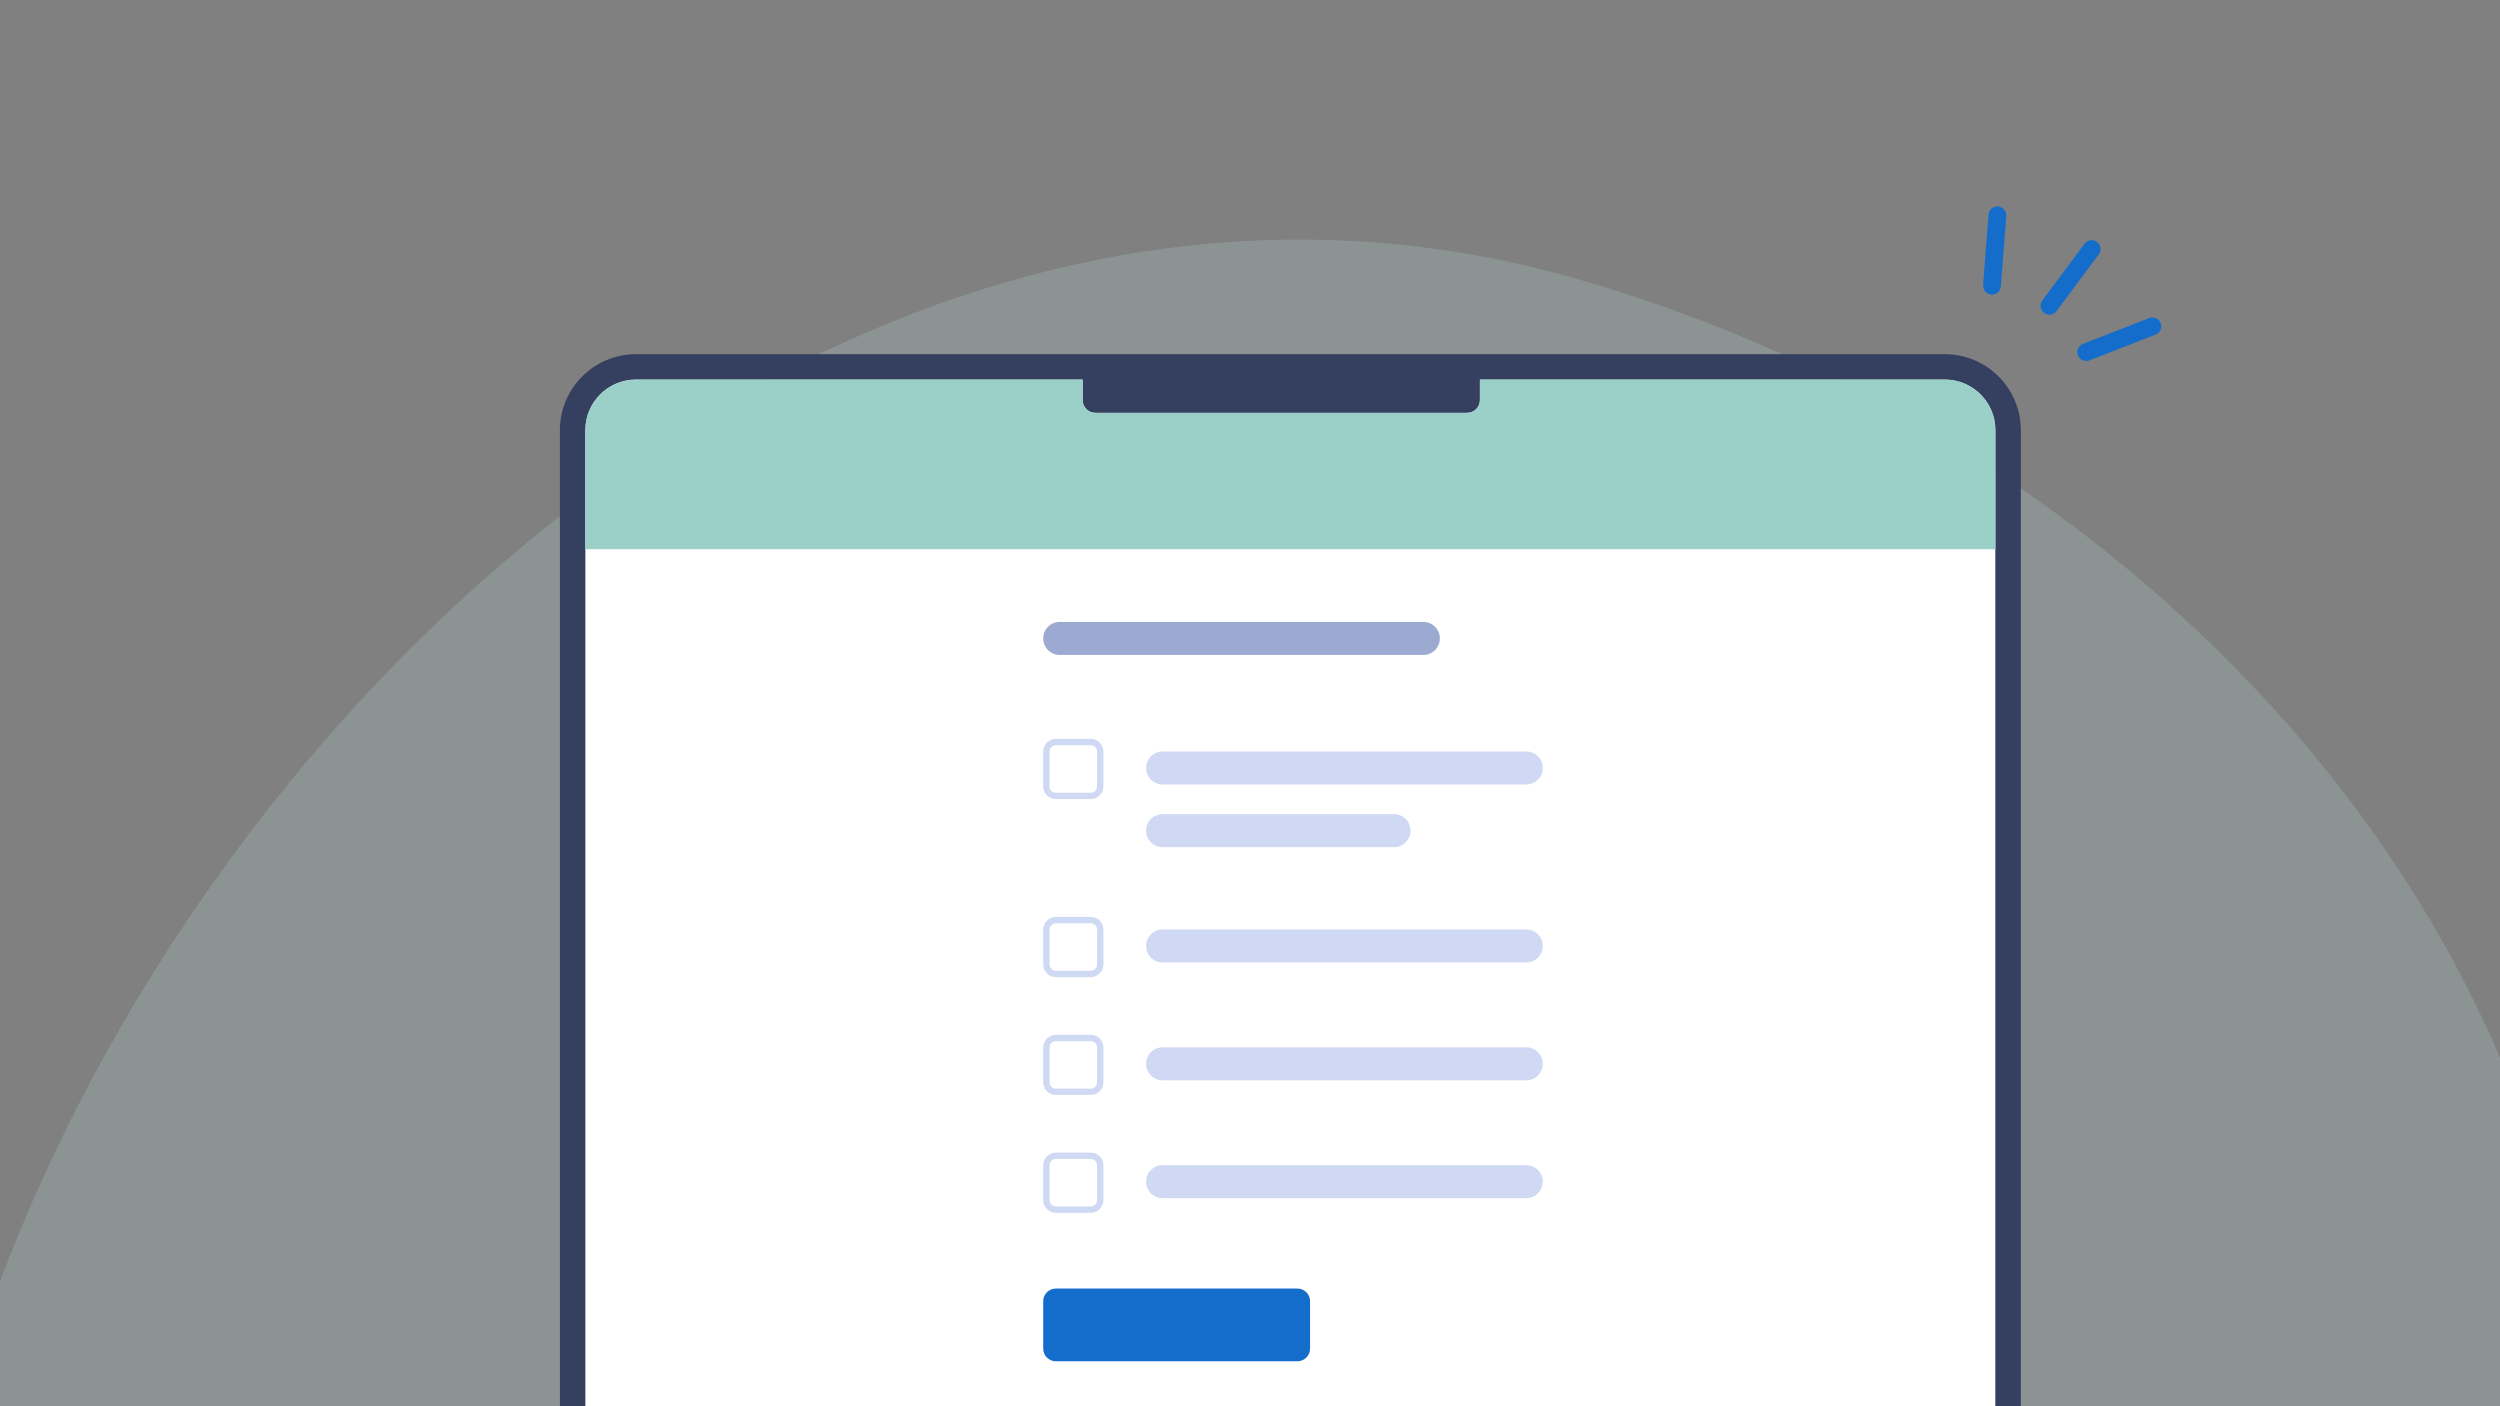 <svg width="1920" height="1080" viewBox="0 0 1920 1080" fill="none" xmlns="http://www.w3.org/2000/svg">
<rect x="0" y="0" width="1920" height="1080" fill="#808080" stroke="none"/>
<g clip-path="url(#clip0_59_492)">
<path opacity="0.24" fill-rule="evenodd" clip-rule="evenodd" d="M1988.08 1182.82C1968.72 1594.97 1526.76 1785.16 1131 1907.82C756.19 2023.99 312.414 2086.51 74.045 1776.05C-177.316 1448.67 -67.987 996.185 174.826 662.473C418.978 326.919 810.618 99.293 1210.56 214.065C1651.66 340.647 2009.53 726.369 1988.08 1182.82Z" fill="#B2D4D0"/>
<path d="M449.486 330.408C449.486 308.903 466.934 291.47 488.457 291.47H1493.54C1515.07 291.47 1532.51 308.903 1532.51 330.408V1092H449.486V330.408Z" fill="white"/>
<path d="M430 330.408C430 298.15 456.172 272 488.457 272H1493.54C1525.83 272 1552 298.15 1552 330.408V1092L1532.51 1092V330.408C1532.51 308.903 1515.07 291.47 1493.54 291.47L1136.57 291.469V307.333C1136.57 312.709 1132.21 317.067 1126.83 317.067H841.2C835.819 317.067 831.457 312.709 831.457 307.333V291.469L488.457 291.47C466.934 291.47 449.486 308.903 449.486 330.408V1092L430 1092V330.408Z" fill="#353F5F"/>
<path d="M831.457 291.469L488.457 291.47C466.934 291.47 449.486 308.903 449.486 330.408V421.788H1532.51V330.408C1532.51 308.903 1515.07 291.47 1493.54 291.47L1136.57 291.469V307.333C1136.57 312.709 1132.21 317.067 1126.83 317.067H841.2C835.819 317.067 831.457 312.709 831.457 307.333V291.469Z" fill="#9BD0C9"/>
<path d="M801.179 999.341C801.179 993.964 805.541 989.606 810.922 989.606H996.396C1001.78 989.606 1006.14 993.964 1006.14 999.341V1035.72C1006.14 1041.1 1001.78 1045.46 996.396 1045.46H810.922C805.541 1045.46 801.179 1041.1 801.179 1035.72V999.341Z" fill="#156DCB"/>
<path d="M801.179 490.322C801.179 483.318 806.862 477.64 813.872 477.64H1093.13C1100.14 477.64 1105.82 483.318 1105.82 490.322C1105.82 497.327 1100.14 503.005 1093.13 503.005H813.872C806.862 503.005 801.179 497.327 801.179 490.322Z" fill="#9CAAD2"/>
<path fill-rule="evenodd" clip-rule="evenodd" d="M837.691 572.349H810.922C808.231 572.349 806.05 574.528 806.05 577.216V603.962C806.05 606.65 808.231 608.83 810.922 608.83H837.691C840.381 608.83 842.562 606.65 842.562 603.962V577.216C842.562 574.528 840.381 572.349 837.691 572.349ZM810.922 567.481C805.541 567.481 801.179 571.84 801.179 577.216V603.962C801.179 609.339 805.541 613.697 810.922 613.697H837.691C843.072 613.697 847.434 609.339 847.434 603.962V577.216C847.434 571.84 843.072 567.481 837.691 567.481H810.922Z" fill="#CFD9F4"/>
<path fill-rule="evenodd" clip-rule="evenodd" d="M837.691 709.07H810.922C808.231 709.07 806.05 711.249 806.05 713.937V740.683C806.05 743.372 808.231 745.551 810.922 745.551H837.691C840.381 745.551 842.562 743.372 842.562 740.683V713.937C842.562 711.249 840.381 709.07 837.691 709.07ZM810.922 704.203C805.541 704.203 801.179 708.561 801.179 713.937V740.683C801.179 746.06 805.541 750.418 810.922 750.418H837.691C843.072 750.418 847.434 746.06 847.434 740.683V713.937C847.434 708.561 843.072 704.203 837.691 704.203H810.922Z" fill="#CFD9F4"/>
<path fill-rule="evenodd" clip-rule="evenodd" d="M837.691 799.575H810.922C808.231 799.575 806.05 801.754 806.05 804.442V831.188C806.05 833.877 808.231 836.056 810.922 836.056H837.691C840.381 836.056 842.562 833.877 842.562 831.188V804.442C842.562 801.754 840.381 799.575 837.691 799.575ZM810.922 794.708C805.541 794.708 801.179 799.066 801.179 804.442V831.188C801.179 836.565 805.541 840.923 810.922 840.923H837.691C843.072 840.923 847.434 836.565 847.434 831.188V804.442C847.434 799.066 843.072 794.708 837.691 794.708H810.922Z" fill="#CFD9F4"/>
<path fill-rule="evenodd" clip-rule="evenodd" d="M837.691 890.081H810.922C808.231 890.081 806.05 892.26 806.05 894.948V921.695C806.05 924.383 808.231 926.562 810.922 926.562H837.691C840.381 926.562 842.562 924.383 842.562 921.695V894.948C842.562 892.26 840.381 890.081 837.691 890.081ZM810.922 885.214C805.541 885.214 801.179 889.572 801.179 894.948V921.695C801.179 927.071 805.541 931.429 810.922 931.429H837.691C843.072 931.429 847.434 927.071 847.434 921.695V894.948C847.434 889.572 843.072 885.214 837.691 885.214H810.922Z" fill="#CFD9F4"/>
<path d="M880.197 589.792C880.197 582.788 885.88 577.11 892.891 577.11H1172.15C1179.16 577.11 1184.84 582.788 1184.84 589.792C1184.84 596.797 1179.16 602.475 1172.15 602.475H892.891C885.88 602.475 880.197 596.797 880.197 589.792Z" fill="#CFD9F4"/>
<path d="M880.197 726.514C880.197 719.509 885.88 713.831 892.891 713.831H1172.15C1179.16 713.831 1184.84 719.509 1184.84 726.514C1184.84 733.518 1179.16 739.196 1172.15 739.196H892.891C885.88 739.196 880.197 733.518 880.197 726.514Z" fill="#CFD9F4"/>
<path d="M880.197 817.019C880.197 810.014 885.88 804.336 892.891 804.336H1172.15C1179.16 804.336 1184.84 810.014 1184.84 817.019C1184.84 824.023 1179.16 829.701 1172.15 829.701H892.891C885.88 829.701 880.197 824.023 880.197 817.019Z" fill="#CFD9F4"/>
<path d="M880.197 907.525C880.197 900.52 885.88 894.842 892.891 894.842H1172.15C1179.16 894.842 1184.84 900.52 1184.84 907.525C1184.84 914.529 1179.16 920.207 1172.15 920.207H892.891C885.88 920.207 880.197 914.529 880.197 907.525Z" fill="#CFD9F4"/>
<path d="M880.197 637.934C880.197 630.929 885.88 625.251 892.891 625.251H1070.6C1077.61 625.251 1083.29 630.929 1083.29 637.934C1083.29 644.938 1077.61 650.616 1070.6 650.616H892.891C885.88 650.616 880.197 644.938 880.197 637.934Z" fill="#CFD9F4"/>
<path d="M1655.57 256.92C1659.08 255.551 1660.8 251.609 1659.41 248.117C1658.02 244.625 1654.04 242.904 1650.53 244.274L1599.68 264.114C1596.17 265.484 1594.45 269.425 1595.85 272.918C1597.24 276.41 1601.21 278.131 1604.72 276.761L1655.57 256.92Z" fill="#156DCB"/>
<path d="M1540.83 165.841C1541.12 162.102 1538.3 158.827 1534.53 158.527C1530.77 158.228 1527.48 161.016 1527.19 164.755L1523.03 218.92C1522.74 222.659 1525.56 225.934 1529.32 226.234C1533.09 226.534 1536.37 223.745 1536.66 220.006L1540.83 165.841Z" fill="#156DCB"/>
<path d="M1611.91 195.285C1614.15 192.273 1613.5 188.019 1610.46 185.783C1607.42 183.547 1603.14 184.176 1600.9 187.189L1568.46 230.821C1566.22 233.834 1566.87 238.088 1569.91 240.324C1572.95 242.56 1577.23 241.93 1579.47 238.918L1611.91 195.285Z" fill="#156DCB"/>
</g>
<defs>
<clipPath id="clip0_59_492">
<rect width="1920" height="1080" fill="white"/>
</clipPath>
</defs>
</svg>
